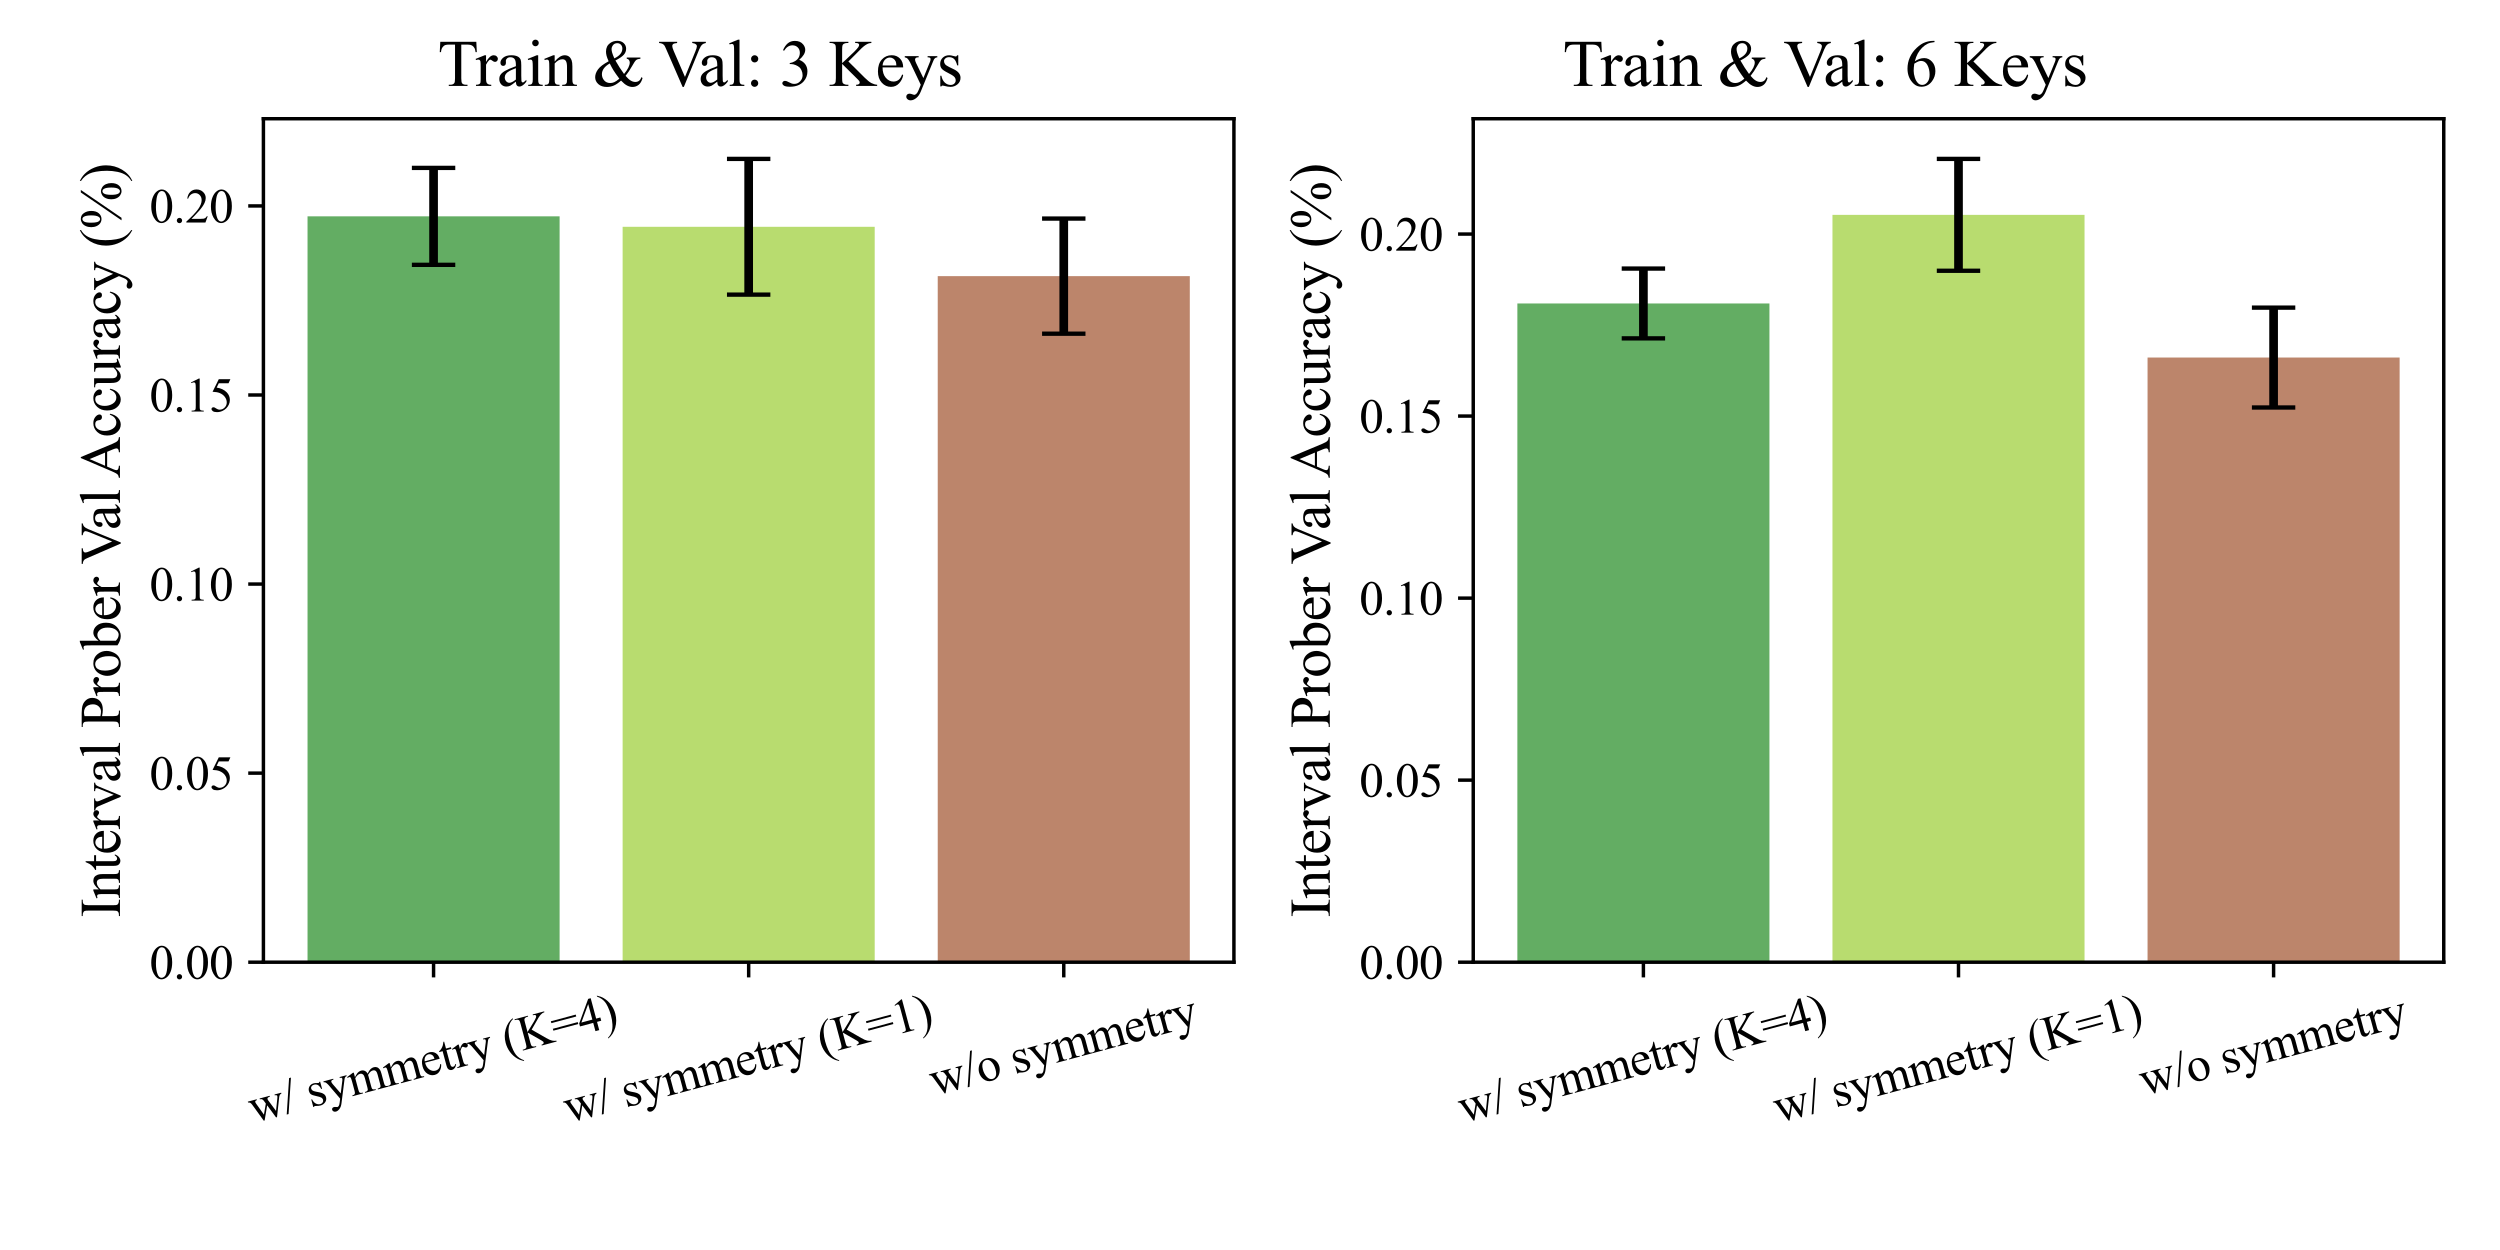 <?xml version="1.0" encoding="utf-8" standalone="no"?>
<!DOCTYPE svg PUBLIC "-//W3C//DTD SVG 1.1//EN"
  "http://www.w3.org/Graphics/SVG/1.1/DTD/svg11.dtd">
<svg xmlns:xlink="http://www.w3.org/1999/xlink" width="576pt" height="288pt" viewBox="0 0 576 288" xmlns="http://www.w3.org/2000/svg" version="1.1">
 <defs>
  <style type="text/css">*{stroke-linejoin: round; stroke-linecap: butt}</style>
 </defs>
 <g id="figure_1">
  <g id="patch_1">
   <path d="M 0 288 
L 576 288 
L 576 0 
L 0 0 
L 0 288 
z
" style="fill: none"/>
  </g>
  <g id="axes_1">
   <g id="patch_2">
    <path d="M 60.691 221.688 
L 284.295 221.688 
L 284.295 27.36 
L 60.691 27.36 
L 60.691 221.688 
z
" style="fill: none"/>
   </g>
   <g id="patch_3">
    <path d="M 70.855 221.688 
L 128.934 221.688 
L 128.934 49.849 
L 70.855 49.849 
z
" clip-path="url(#pd470c0f9a0)" style="fill: #228b22; opacity: 0.7"/>
   </g>
   <g id="patch_4">
    <path d="M 143.454 221.688 
L 201.533 221.688 
L 201.533 52.249 
L 143.454 52.249 
z
" clip-path="url(#pd470c0f9a0)" style="fill: #9acd32; opacity: 0.7"/>
   </g>
   <g id="patch_5">
    <path d="M 216.052 221.688 
L 274.131 221.688 
L 274.131 63.618 
L 216.052 63.618 
z
" clip-path="url(#pd470c0f9a0)" style="fill: #a0522d; opacity: 0.7"/>
   </g>
   <g id="matplotlib.axis_1">
    <g id="xtick_1">
     <g id="line2d_1">
      <defs>
       <path id="md876d4c7a8" d="M 0 0 
L 0 3.5 
" style="stroke: #000000; stroke-width: 0.8"/>
      </defs>
      <g>
       <use xlink:href="#md876d4c7a8" x="99.895" y="221.688" style="stroke: #000000; stroke-width: 0.8"/>
      </g>
     </g>
     <g id="text_1">
      <!-- w/ symmetry (K=4) -->
      <g transform="translate(58.332 258.704) rotate(-15) scale(0.11 -0.11)">
       <defs>
        <path id="TimesNewRomanPSMT-77" d="M 41 2863 
L 1241 2863 
L 1241 2747 
Q 1075 2734 1023 2687 
Q 972 2641 972 2553 
Q 972 2456 1025 2319 
L 1638 672 
L 2253 2013 
L 2091 2434 
Q 2016 2622 1894 2694 
Q 1825 2738 1638 2747 
L 1638 2863 
L 3000 2863 
L 3000 2747 
Q 2775 2738 2681 2666 
Q 2619 2616 2619 2506 
Q 2619 2444 2644 2378 
L 3294 734 
L 3897 2319 
Q 3959 2488 3959 2588 
Q 3959 2647 3898 2694 
Q 3838 2741 3659 2747 
L 3659 2863 
L 4563 2863 
L 4563 2747 
Q 4291 2706 4163 2378 
L 3206 -88 
L 3078 -88 
L 2363 1741 
L 1528 -88 
L 1413 -88 
L 494 2319 
Q 403 2547 315 2626 
Q 228 2706 41 2747 
L 41 2863 
z
" transform="scale(0.016)"/>
        <path id="TimesNewRomanPSMT-2f" d="M 1794 4444 
L 259 -88 
L 9 -88 
L 1544 4444 
L 1794 4444 
z
" transform="scale(0.016)"/>
        <path id="TimesNewRomanPSMT-20" transform="scale(0.016)"/>
        <path id="TimesNewRomanPSMT-73" d="M 2050 2947 
L 2050 1972 
L 1947 1972 
Q 1828 2431 1642 2597 
Q 1456 2763 1169 2763 
Q 950 2763 815 2647 
Q 681 2531 681 2391 
Q 681 2216 781 2091 
Q 878 1963 1175 1819 
L 1631 1597 
Q 2266 1288 2266 781 
Q 2266 391 1970 151 
Q 1675 -88 1309 -88 
Q 1047 -88 709 6 
Q 606 38 541 38 
Q 469 38 428 -44 
L 325 -44 
L 325 978 
L 428 978 
Q 516 541 762 319 
Q 1009 97 1316 97 
Q 1531 97 1667 223 
Q 1803 350 1803 528 
Q 1803 744 1651 891 
Q 1500 1038 1047 1263 
Q 594 1488 453 1669 
Q 313 1847 313 2119 
Q 313 2472 555 2709 
Q 797 2947 1181 2947 
Q 1350 2947 1591 2875 
Q 1750 2828 1803 2828 
Q 1853 2828 1881 2850 
Q 1909 2872 1947 2947 
L 2050 2947 
z
" transform="scale(0.016)"/>
        <path id="TimesNewRomanPSMT-79" d="M 38 2863 
L 1372 2863 
L 1372 2747 
L 1306 2747 
Q 1166 2747 1095 2686 
Q 1025 2625 1025 2534 
Q 1025 2413 1128 2197 
L 1825 753 
L 2466 2334 
Q 2519 2463 2519 2588 
Q 2519 2644 2497 2672 
Q 2472 2706 2419 2726 
Q 2366 2747 2231 2747 
L 2231 2863 
L 3163 2863 
L 3163 2747 
Q 3047 2734 2984 2696 
Q 2922 2659 2847 2556 
Q 2819 2513 2741 2316 
L 1575 -541 
Q 1406 -956 1132 -1168 
Q 859 -1381 606 -1381 
Q 422 -1381 303 -1275 
Q 184 -1169 184 -1031 
Q 184 -900 270 -820 
Q 356 -741 506 -741 
Q 609 -741 788 -809 
Q 913 -856 944 -856 
Q 1038 -856 1148 -759 
Q 1259 -663 1372 -384 
L 1575 113 
L 547 2272 
Q 500 2369 397 2513 
Q 319 2622 269 2659 
Q 197 2709 38 2747 
L 38 2863 
z
" transform="scale(0.016)"/>
        <path id="TimesNewRomanPSMT-6d" d="M 1050 2338 
Q 1363 2650 1419 2697 
Q 1559 2816 1721 2881 
Q 1884 2947 2044 2947 
Q 2313 2947 2506 2790 
Q 2700 2634 2766 2338 
Q 3088 2713 3309 2830 
Q 3531 2947 3766 2947 
Q 3994 2947 4170 2830 
Q 4347 2713 4450 2447 
Q 4519 2266 4519 1878 
L 4519 647 
Q 4519 378 4559 278 
Q 4591 209 4675 161 
Q 4759 113 4950 113 
L 4950 0 
L 3538 0 
L 3538 113 
L 3597 113 
Q 3781 113 3884 184 
Q 3956 234 3988 344 
Q 4000 397 4000 647 
L 4000 1878 
Q 4000 2228 3916 2372 
Q 3794 2572 3525 2572 
Q 3359 2572 3192 2489 
Q 3025 2406 2788 2181 
L 2781 2147 
L 2788 2013 
L 2788 647 
Q 2788 353 2820 281 
Q 2853 209 2943 161 
Q 3034 113 3253 113 
L 3253 0 
L 1806 0 
L 1806 113 
Q 2044 113 2133 169 
Q 2222 225 2256 338 
Q 2272 391 2272 647 
L 2272 1878 
Q 2272 2228 2169 2381 
Q 2031 2581 1784 2581 
Q 1616 2581 1450 2491 
Q 1191 2353 1050 2181 
L 1050 647 
Q 1050 366 1089 281 
Q 1128 197 1204 155 
Q 1281 113 1516 113 
L 1516 0 
L 100 0 
L 100 113 
Q 297 113 375 155 
Q 453 197 493 289 
Q 534 381 534 647 
L 534 1741 
Q 534 2213 506 2350 
Q 484 2453 437 2492 
Q 391 2531 309 2531 
Q 222 2531 100 2484 
L 53 2597 
L 916 2947 
L 1050 2947 
L 1050 2338 
z
" transform="scale(0.016)"/>
        <path id="TimesNewRomanPSMT-65" d="M 681 1784 
Q 678 1147 991 784 
Q 1303 422 1725 422 
Q 2006 422 2214 576 
Q 2422 731 2563 1106 
L 2659 1044 
Q 2594 616 2278 264 
Q 1963 -88 1488 -88 
Q 972 -88 605 314 
Q 238 716 238 1394 
Q 238 2128 614 2539 
Q 991 2950 1559 2950 
Q 2041 2950 2350 2633 
Q 2659 2316 2659 1784 
L 681 1784 
z
M 681 1966 
L 2006 1966 
Q 1991 2241 1941 2353 
Q 1863 2528 1708 2628 
Q 1553 2728 1384 2728 
Q 1125 2728 920 2526 
Q 716 2325 681 1966 
z
" transform="scale(0.016)"/>
        <path id="TimesNewRomanPSMT-74" d="M 1031 3803 
L 1031 2863 
L 1700 2863 
L 1700 2644 
L 1031 2644 
L 1031 788 
Q 1031 509 1111 412 
Q 1191 316 1316 316 
Q 1419 316 1516 380 
Q 1613 444 1666 569 
L 1788 569 
Q 1678 263 1478 108 
Q 1278 -47 1066 -47 
Q 922 -47 784 33 
Q 647 113 581 261 
Q 516 409 516 719 
L 516 2644 
L 63 2644 
L 63 2747 
Q 234 2816 414 2980 
Q 594 3144 734 3369 
Q 806 3488 934 3803 
L 1031 3803 
z
" transform="scale(0.016)"/>
        <path id="TimesNewRomanPSMT-72" d="M 1038 2947 
L 1038 2303 
Q 1397 2947 1775 2947 
Q 1947 2947 2059 2842 
Q 2172 2738 2172 2600 
Q 2172 2478 2090 2393 
Q 2009 2309 1897 2309 
Q 1788 2309 1652 2417 
Q 1516 2525 1450 2525 
Q 1394 2525 1328 2463 
Q 1188 2334 1038 2041 
L 1038 669 
Q 1038 431 1097 309 
Q 1138 225 1241 169 
Q 1344 113 1538 113 
L 1538 0 
L 72 0 
L 72 113 
Q 291 113 397 181 
Q 475 231 506 341 
Q 522 394 522 644 
L 522 1753 
Q 522 2253 501 2348 
Q 481 2444 426 2487 
Q 372 2531 291 2531 
Q 194 2531 72 2484 
L 41 2597 
L 906 2947 
L 1038 2947 
z
" transform="scale(0.016)"/>
        <path id="TimesNewRomanPSMT-28" d="M 1988 -1253 
L 1988 -1369 
Q 1516 -1131 1200 -813 
Q 750 -359 506 256 
Q 263 872 263 1534 
Q 263 2503 741 3301 
Q 1219 4100 1988 4444 
L 1988 4313 
Q 1603 4100 1356 3731 
Q 1109 3363 987 2797 
Q 866 2231 866 1616 
Q 866 947 969 400 
Q 1050 -31 1165 -292 
Q 1281 -553 1476 -793 
Q 1672 -1034 1988 -1253 
z
" transform="scale(0.016)"/>
        <path id="TimesNewRomanPSMT-4b" d="M 1913 2350 
L 3475 797 
Q 3859 413 4131 273 
Q 4403 134 4675 116 
L 4675 0 
L 2659 0 
L 2659 116 
Q 2841 116 2920 177 
Q 3000 238 3000 313 
Q 3000 388 2970 447 
Q 2941 506 2775 669 
L 1313 2116 
L 1313 750 
Q 1313 428 1353 325 
Q 1384 247 1484 191 
Q 1619 116 1769 116 
L 1913 116 
L 1913 0 
L 106 0 
L 106 116 
L 256 116 
Q 519 116 638 269 
Q 713 369 713 750 
L 713 3488 
Q 713 3809 672 3916 
Q 641 3991 544 4047 
Q 406 4122 256 4122 
L 106 4122 
L 106 4238 
L 1913 4238 
L 1913 4122 
L 1769 4122 
Q 1622 4122 1484 4050 
Q 1388 4000 1350 3900 
Q 1313 3800 1313 3488 
L 1313 2191 
Q 1375 2250 1741 2588 
Q 2669 3438 2863 3722 
Q 2947 3847 2947 3941 
Q 2947 4013 2881 4067 
Q 2816 4122 2659 4122 
L 2563 4122 
L 2563 4238 
L 4119 4238 
L 4119 4122 
Q 3981 4119 3868 4084 
Q 3756 4050 3593 3951 
Q 3431 3853 3194 3634 
Q 3125 3572 2559 2994 
L 1913 2350 
z
" transform="scale(0.016)"/>
        <path id="TimesNewRomanPSMT-3d" d="M 116 2759 
L 3488 2759 
L 3488 2503 
L 116 2503 
L 116 2759 
z
M 116 1741 
L 3488 1741 
L 3488 1484 
L 116 1484 
L 116 1741 
z
" transform="scale(0.016)"/>
        <path id="TimesNewRomanPSMT-34" d="M 2978 1563 
L 2978 1119 
L 2409 1119 
L 2409 0 
L 1894 0 
L 1894 1119 
L 100 1119 
L 100 1519 
L 2066 4325 
L 2409 4325 
L 2409 1563 
L 2978 1563 
z
M 1894 1563 
L 1894 3666 
L 406 1563 
L 1894 1563 
z
" transform="scale(0.016)"/>
        <path id="TimesNewRomanPSMT-29" d="M 144 4313 
L 144 4444 
Q 619 4209 934 3891 
Q 1381 3434 1625 2820 
Q 1869 2206 1869 1541 
Q 1869 572 1392 -226 
Q 916 -1025 144 -1369 
L 144 -1253 
Q 528 -1038 776 -670 
Q 1025 -303 1145 264 
Q 1266 831 1266 1447 
Q 1266 2113 1163 2663 
Q 1084 3094 967 3353 
Q 850 3613 656 3853 
Q 463 4094 144 4313 
z
" transform="scale(0.016)"/>
       </defs>
       <use xlink:href="#TimesNewRomanPSMT-77"/>
       <use xlink:href="#TimesNewRomanPSMT-2f" x="72.217"/>
       <use xlink:href="#TimesNewRomanPSMT-20" x="100"/>
       <use xlink:href="#TimesNewRomanPSMT-73" x="125"/>
       <use xlink:href="#TimesNewRomanPSMT-79" x="163.916"/>
       <use xlink:href="#TimesNewRomanPSMT-6d" x="213.916"/>
       <use xlink:href="#TimesNewRomanPSMT-6d" x="291.699"/>
       <use xlink:href="#TimesNewRomanPSMT-65" x="369.482"/>
       <use xlink:href="#TimesNewRomanPSMT-74" x="413.867"/>
       <use xlink:href="#TimesNewRomanPSMT-72" x="441.65"/>
       <use xlink:href="#TimesNewRomanPSMT-79" x="474.951"/>
       <use xlink:href="#TimesNewRomanPSMT-20" x="524.951"/>
       <use xlink:href="#TimesNewRomanPSMT-28" x="549.951"/>
       <use xlink:href="#TimesNewRomanPSMT-4b" x="583.252"/>
       <use xlink:href="#TimesNewRomanPSMT-3d" x="655.469"/>
       <use xlink:href="#TimesNewRomanPSMT-34" x="711.865"/>
       <use xlink:href="#TimesNewRomanPSMT-29" x="761.865"/>
      </g>
     </g>
    </g>
    <g id="xtick_2">
     <g id="line2d_2">
      <g>
       <use xlink:href="#md876d4c7a8" x="172.493" y="221.688" style="stroke: #000000; stroke-width: 0.8"/>
      </g>
     </g>
     <g id="text_2">
      <!-- w/ symmetry (K=1) -->
      <g transform="translate(130.931 258.704) rotate(-15) scale(0.11 -0.11)">
       <defs>
        <path id="TimesNewRomanPSMT-31" d="M 750 3822 
L 1781 4325 
L 1884 4325 
L 1884 747 
Q 1884 391 1914 303 
Q 1944 216 2037 169 
Q 2131 122 2419 116 
L 2419 0 
L 825 0 
L 825 116 
Q 1125 122 1212 167 
Q 1300 213 1334 289 
Q 1369 366 1369 747 
L 1369 3034 
Q 1369 3497 1338 3628 
Q 1316 3728 1258 3775 
Q 1200 3822 1119 3822 
Q 1003 3822 797 3725 
L 750 3822 
z
" transform="scale(0.016)"/>
       </defs>
       <use xlink:href="#TimesNewRomanPSMT-77"/>
       <use xlink:href="#TimesNewRomanPSMT-2f" x="72.217"/>
       <use xlink:href="#TimesNewRomanPSMT-20" x="100"/>
       <use xlink:href="#TimesNewRomanPSMT-73" x="125"/>
       <use xlink:href="#TimesNewRomanPSMT-79" x="163.916"/>
       <use xlink:href="#TimesNewRomanPSMT-6d" x="213.916"/>
       <use xlink:href="#TimesNewRomanPSMT-6d" x="291.699"/>
       <use xlink:href="#TimesNewRomanPSMT-65" x="369.482"/>
       <use xlink:href="#TimesNewRomanPSMT-74" x="413.867"/>
       <use xlink:href="#TimesNewRomanPSMT-72" x="441.65"/>
       <use xlink:href="#TimesNewRomanPSMT-79" x="474.951"/>
       <use xlink:href="#TimesNewRomanPSMT-20" x="524.951"/>
       <use xlink:href="#TimesNewRomanPSMT-28" x="549.951"/>
       <use xlink:href="#TimesNewRomanPSMT-4b" x="583.252"/>
       <use xlink:href="#TimesNewRomanPSMT-3d" x="655.469"/>
       <use xlink:href="#TimesNewRomanPSMT-31" x="711.865"/>
       <use xlink:href="#TimesNewRomanPSMT-29" x="761.865"/>
      </g>
     </g>
    </g>
    <g id="xtick_3">
     <g id="line2d_3">
      <g>
       <use xlink:href="#md876d4c7a8" x="245.092" y="221.688" style="stroke: #000000; stroke-width: 0.8"/>
      </g>
     </g>
     <g id="text_3">
      <!-- w/o symmetry -->
      <g transform="translate(215.228 252.435) rotate(-15) scale(0.11 -0.11)">
       <defs>
        <path id="TimesNewRomanPSMT-6f" d="M 1600 2947 
Q 2250 2947 2644 2453 
Q 2978 2031 2978 1484 
Q 2978 1100 2793 706 
Q 2609 313 2286 112 
Q 1963 -88 1566 -88 
Q 919 -88 538 428 
Q 216 863 216 1403 
Q 216 1797 411 2186 
Q 606 2575 925 2761 
Q 1244 2947 1600 2947 
z
M 1503 2744 
Q 1338 2744 1170 2645 
Q 1003 2547 900 2300 
Q 797 2053 797 1666 
Q 797 1041 1045 587 
Q 1294 134 1700 134 
Q 2003 134 2200 384 
Q 2397 634 2397 1244 
Q 2397 2006 2069 2444 
Q 1847 2744 1503 2744 
z
" transform="scale(0.016)"/>
       </defs>
       <use xlink:href="#TimesNewRomanPSMT-77"/>
       <use xlink:href="#TimesNewRomanPSMT-2f" x="72.217"/>
       <use xlink:href="#TimesNewRomanPSMT-6f" x="100"/>
       <use xlink:href="#TimesNewRomanPSMT-20" x="150"/>
       <use xlink:href="#TimesNewRomanPSMT-73" x="175"/>
       <use xlink:href="#TimesNewRomanPSMT-79" x="213.916"/>
       <use xlink:href="#TimesNewRomanPSMT-6d" x="263.916"/>
       <use xlink:href="#TimesNewRomanPSMT-6d" x="341.699"/>
       <use xlink:href="#TimesNewRomanPSMT-65" x="419.482"/>
       <use xlink:href="#TimesNewRomanPSMT-74" x="463.867"/>
       <use xlink:href="#TimesNewRomanPSMT-72" x="491.65"/>
       <use xlink:href="#TimesNewRomanPSMT-79" x="524.951"/>
      </g>
     </g>
    </g>
   </g>
   <g id="matplotlib.axis_2">
    <g id="ytick_1">
     <g id="line2d_4">
      <defs>
       <path id="mb5331f9bd9" d="M 0 0 
L -3.5 0 
" style="stroke: #000000; stroke-width: 0.8"/>
      </defs>
      <g>
       <use xlink:href="#mb5331f9bd9" x="60.691" y="221.688" style="stroke: #000000; stroke-width: 0.8"/>
      </g>
     </g>
     <g id="text_4">
      <!-- 0.00 -->
      <g transform="translate(34.441 225.507) scale(0.11 -0.11)">
       <defs>
        <path id="TimesNewRomanPSMT-30" d="M 231 2094 
Q 231 2819 450 3342 
Q 669 3866 1031 4122 
Q 1313 4325 1613 4325 
Q 2100 4325 2488 3828 
Q 2972 3213 2972 2159 
Q 2972 1422 2759 906 
Q 2547 391 2217 158 
Q 1888 -75 1581 -75 
Q 975 -75 572 641 
Q 231 1244 231 2094 
z
M 844 2016 
Q 844 1141 1059 588 
Q 1238 122 1591 122 
Q 1759 122 1940 273 
Q 2122 425 2216 781 
Q 2359 1319 2359 2297 
Q 2359 3022 2209 3506 
Q 2097 3866 1919 4016 
Q 1791 4119 1609 4119 
Q 1397 4119 1231 3928 
Q 1006 3669 925 3112 
Q 844 2556 844 2016 
z
" transform="scale(0.016)"/>
        <path id="TimesNewRomanPSMT-2e" d="M 800 606 
Q 947 606 1047 504 
Q 1147 403 1147 259 
Q 1147 116 1045 14 
Q 944 -88 800 -88 
Q 656 -88 554 14 
Q 453 116 453 259 
Q 453 406 554 506 
Q 656 606 800 606 
z
" transform="scale(0.016)"/>
       </defs>
       <use xlink:href="#TimesNewRomanPSMT-30"/>
       <use xlink:href="#TimesNewRomanPSMT-2e" x="50"/>
       <use xlink:href="#TimesNewRomanPSMT-30" x="75"/>
       <use xlink:href="#TimesNewRomanPSMT-30" x="125"/>
      </g>
     </g>
    </g>
    <g id="ytick_2">
     <g id="line2d_5">
      <g>
       <use xlink:href="#mb5331f9bd9" x="60.691" y="178.127" style="stroke: #000000; stroke-width: 0.8"/>
      </g>
     </g>
     <g id="text_5">
      <!-- 0.05 -->
      <g transform="translate(34.441 181.946) scale(0.11 -0.11)">
       <defs>
        <path id="TimesNewRomanPSMT-35" d="M 2778 4238 
L 2534 3706 
L 1259 3706 
L 981 3138 
Q 1809 3016 2294 2522 
Q 2709 2097 2709 1522 
Q 2709 1188 2573 903 
Q 2438 619 2231 419 
Q 2025 219 1772 97 
Q 1413 -75 1034 -75 
Q 653 -75 479 54 
Q 306 184 306 341 
Q 306 428 378 495 
Q 450 563 559 563 
Q 641 563 702 538 
Q 763 513 909 409 
Q 1144 247 1384 247 
Q 1750 247 2026 523 
Q 2303 800 2303 1197 
Q 2303 1581 2056 1914 
Q 1809 2247 1375 2428 
Q 1034 2569 447 2591 
L 1259 4238 
L 2778 4238 
z
" transform="scale(0.016)"/>
       </defs>
       <use xlink:href="#TimesNewRomanPSMT-30"/>
       <use xlink:href="#TimesNewRomanPSMT-2e" x="50"/>
       <use xlink:href="#TimesNewRomanPSMT-30" x="75"/>
       <use xlink:href="#TimesNewRomanPSMT-35" x="125"/>
      </g>
     </g>
    </g>
    <g id="ytick_3">
     <g id="line2d_6">
      <g>
       <use xlink:href="#mb5331f9bd9" x="60.691" y="134.566" style="stroke: #000000; stroke-width: 0.8"/>
      </g>
     </g>
     <g id="text_6">
      <!-- 0.10 -->
      <g transform="translate(34.441 138.385) scale(0.11 -0.11)">
       <use xlink:href="#TimesNewRomanPSMT-30"/>
       <use xlink:href="#TimesNewRomanPSMT-2e" x="50"/>
       <use xlink:href="#TimesNewRomanPSMT-31" x="75"/>
       <use xlink:href="#TimesNewRomanPSMT-30" x="125"/>
      </g>
     </g>
    </g>
    <g id="ytick_4">
     <g id="line2d_7">
      <g>
       <use xlink:href="#mb5331f9bd9" x="60.691" y="91.005" style="stroke: #000000; stroke-width: 0.8"/>
      </g>
     </g>
     <g id="text_7">
      <!-- 0.15 -->
      <g transform="translate(34.441 94.824) scale(0.11 -0.11)">
       <use xlink:href="#TimesNewRomanPSMT-30"/>
       <use xlink:href="#TimesNewRomanPSMT-2e" x="50"/>
       <use xlink:href="#TimesNewRomanPSMT-31" x="75"/>
       <use xlink:href="#TimesNewRomanPSMT-35" x="125"/>
      </g>
     </g>
    </g>
    <g id="ytick_5">
     <g id="line2d_8">
      <g>
       <use xlink:href="#mb5331f9bd9" x="60.691" y="47.444" style="stroke: #000000; stroke-width: 0.8"/>
      </g>
     </g>
     <g id="text_8">
      <!-- 0.20 -->
      <g transform="translate(34.441 51.264) scale(0.11 -0.11)">
       <defs>
        <path id="TimesNewRomanPSMT-32" d="M 2934 816 
L 2638 0 
L 138 0 
L 138 116 
Q 1241 1122 1691 1759 
Q 2141 2397 2141 2925 
Q 2141 3328 1894 3587 
Q 1647 3847 1303 3847 
Q 991 3847 742 3664 
Q 494 3481 375 3128 
L 259 3128 
Q 338 3706 661 4015 
Q 984 4325 1469 4325 
Q 1984 4325 2329 3994 
Q 2675 3663 2675 3213 
Q 2675 2891 2525 2569 
Q 2294 2063 1775 1497 
Q 997 647 803 472 
L 1909 472 
Q 2247 472 2383 497 
Q 2519 522 2628 598 
Q 2738 675 2819 816 
L 2934 816 
z
" transform="scale(0.016)"/>
       </defs>
       <use xlink:href="#TimesNewRomanPSMT-30"/>
       <use xlink:href="#TimesNewRomanPSMT-2e" x="50"/>
       <use xlink:href="#TimesNewRomanPSMT-32" x="75"/>
       <use xlink:href="#TimesNewRomanPSMT-30" x="125"/>
      </g>
     </g>
    </g>
    <g id="text_9">
     <!-- Interval Prober Val Accuracy (%) -->
     <g transform="translate(27.636 211.398) rotate(-90) scale(0.13 -0.13)">
      <defs>
       <path id="TimesNewRomanPSMT-49" d="M 1975 116 
L 1975 0 
L 159 0 
L 159 116 
L 309 116 
Q 572 116 691 269 
Q 766 369 766 750 
L 766 3488 
Q 766 3809 725 3913 
Q 694 3991 597 4047 
Q 459 4122 309 4122 
L 159 4122 
L 159 4238 
L 1975 4238 
L 1975 4122 
L 1822 4122 
Q 1563 4122 1444 3969 
Q 1366 3869 1366 3488 
L 1366 750 
Q 1366 428 1406 325 
Q 1438 247 1538 191 
Q 1672 116 1822 116 
L 1975 116 
z
" transform="scale(0.016)"/>
       <path id="TimesNewRomanPSMT-6e" d="M 1034 2341 
Q 1538 2947 1994 2947 
Q 2228 2947 2397 2830 
Q 2566 2713 2666 2444 
Q 2734 2256 2734 1869 
L 2734 647 
Q 2734 375 2778 278 
Q 2813 200 2889 156 
Q 2966 113 3172 113 
L 3172 0 
L 1756 0 
L 1756 113 
L 1816 113 
Q 2016 113 2095 173 
Q 2175 234 2206 353 
Q 2219 400 2219 647 
L 2219 1819 
Q 2219 2209 2117 2386 
Q 2016 2563 1775 2563 
Q 1403 2563 1034 2156 
L 1034 647 
Q 1034 356 1069 288 
Q 1113 197 1189 155 
Q 1266 113 1500 113 
L 1500 0 
L 84 0 
L 84 113 
L 147 113 
Q 366 113 442 223 
Q 519 334 519 647 
L 519 1709 
Q 519 2225 495 2337 
Q 472 2450 423 2490 
Q 375 2531 294 2531 
Q 206 2531 84 2484 
L 38 2597 
L 900 2947 
L 1034 2947 
L 1034 2341 
z
" transform="scale(0.016)"/>
       <path id="TimesNewRomanPSMT-76" d="M 53 2863 
L 1400 2863 
L 1400 2747 
L 1313 2747 
Q 1191 2747 1127 2687 
Q 1063 2628 1063 2528 
Q 1063 2419 1128 2269 
L 1794 688 
L 2463 2328 
Q 2534 2503 2534 2594 
Q 2534 2638 2509 2666 
Q 2475 2713 2422 2730 
Q 2369 2747 2206 2747 
L 2206 2863 
L 3141 2863 
L 3141 2747 
Q 2978 2734 2916 2681 
Q 2806 2588 2719 2369 
L 1703 -88 
L 1575 -88 
L 553 2328 
Q 484 2497 421 2570 
Q 359 2644 263 2694 
Q 209 2722 53 2747 
L 53 2863 
z
" transform="scale(0.016)"/>
       <path id="TimesNewRomanPSMT-61" d="M 1822 413 
Q 1381 72 1269 19 
Q 1100 -59 909 -59 
Q 613 -59 420 144 
Q 228 347 228 678 
Q 228 888 322 1041 
Q 450 1253 767 1440 
Q 1084 1628 1822 1897 
L 1822 2009 
Q 1822 2438 1686 2597 
Q 1550 2756 1291 2756 
Q 1094 2756 978 2650 
Q 859 2544 859 2406 
L 866 2225 
Q 866 2081 792 2003 
Q 719 1925 600 1925 
Q 484 1925 411 2006 
Q 338 2088 338 2228 
Q 338 2497 613 2722 
Q 888 2947 1384 2947 
Q 1766 2947 2009 2819 
Q 2194 2722 2281 2516 
Q 2338 2381 2338 1966 
L 2338 994 
Q 2338 584 2353 492 
Q 2369 400 2405 369 
Q 2441 338 2488 338 
Q 2538 338 2575 359 
Q 2641 400 2828 588 
L 2828 413 
Q 2478 -56 2159 -56 
Q 2006 -56 1915 50 
Q 1825 156 1822 413 
z
M 1822 616 
L 1822 1706 
Q 1350 1519 1213 1441 
Q 966 1303 859 1153 
Q 753 1003 753 825 
Q 753 600 887 451 
Q 1022 303 1197 303 
Q 1434 303 1822 616 
z
" transform="scale(0.016)"/>
       <path id="TimesNewRomanPSMT-6c" d="M 1184 4444 
L 1184 647 
Q 1184 378 1223 290 
Q 1263 203 1344 158 
Q 1425 113 1647 113 
L 1647 0 
L 244 0 
L 244 113 
Q 441 113 512 153 
Q 584 194 625 287 
Q 666 381 666 647 
L 666 3247 
Q 666 3731 644 3842 
Q 622 3953 573 3993 
Q 525 4034 450 4034 
Q 369 4034 244 3984 
L 191 4094 
L 1044 4444 
L 1184 4444 
z
" transform="scale(0.016)"/>
       <path id="TimesNewRomanPSMT-50" d="M 1313 1984 
L 1313 750 
Q 1313 350 1400 253 
Q 1519 116 1759 116 
L 1922 116 
L 1922 0 
L 106 0 
L 106 116 
L 266 116 
Q 534 116 650 291 
Q 713 388 713 750 
L 713 3488 
Q 713 3888 628 3984 
Q 506 4122 266 4122 
L 106 4122 
L 106 4238 
L 1659 4238 
Q 2228 4238 2556 4120 
Q 2884 4003 3109 3725 
Q 3334 3447 3334 3066 
Q 3334 2547 2992 2222 
Q 2650 1897 2025 1897 
Q 1872 1897 1694 1919 
Q 1516 1941 1313 1984 
z
M 1313 2163 
Q 1478 2131 1606 2115 
Q 1734 2100 1825 2100 
Q 2150 2100 2386 2351 
Q 2622 2603 2622 3003 
Q 2622 3278 2509 3514 
Q 2397 3750 2190 3867 
Q 1984 3984 1722 3984 
Q 1563 3984 1313 3925 
L 1313 2163 
z
" transform="scale(0.016)"/>
       <path id="TimesNewRomanPSMT-62" d="M 984 2369 
Q 1400 2947 1881 2947 
Q 2322 2947 2650 2570 
Q 2978 2194 2978 1541 
Q 2978 778 2472 313 
Q 2038 -88 1503 -88 
Q 1253 -88 995 3 
Q 738 94 469 275 
L 469 3241 
Q 469 3728 445 3840 
Q 422 3953 372 3993 
Q 322 4034 247 4034 
Q 159 4034 28 3984 
L -16 4094 
L 844 4444 
L 984 4444 
L 984 2369 
z
M 984 2169 
L 984 456 
Q 1144 300 1314 220 
Q 1484 141 1663 141 
Q 1947 141 2192 453 
Q 2438 766 2438 1363 
Q 2438 1913 2192 2208 
Q 1947 2503 1634 2503 
Q 1469 2503 1303 2419 
Q 1178 2356 984 2169 
z
" transform="scale(0.016)"/>
       <path id="TimesNewRomanPSMT-56" d="M 4544 4238 
L 4544 4122 
Q 4319 4081 4203 3978 
Q 4038 3825 3909 3509 
L 2431 -97 
L 2316 -97 
L 728 3556 
Q 606 3838 556 3900 
Q 478 3997 364 4051 
Q 250 4106 56 4122 
L 56 4238 
L 1788 4238 
L 1788 4122 
Q 1494 4094 1406 4022 
Q 1319 3950 1319 3838 
Q 1319 3681 1463 3350 
L 2541 866 
L 3541 3319 
Q 3688 3681 3688 3822 
Q 3688 3913 3597 3995 
Q 3506 4078 3291 4113 
Q 3275 4116 3238 4122 
L 3238 4238 
L 4544 4238 
z
" transform="scale(0.016)"/>
       <path id="TimesNewRomanPSMT-41" d="M 2928 1419 
L 1288 1419 
L 1000 750 
Q 894 503 894 381 
Q 894 284 986 211 
Q 1078 138 1384 116 
L 1384 0 
L 50 0 
L 50 116 
Q 316 163 394 238 
Q 553 388 747 847 
L 2238 4334 
L 2347 4334 
L 3822 809 
Q 4000 384 4145 257 
Q 4291 131 4550 116 
L 4550 0 
L 2878 0 
L 2878 116 
Q 3131 128 3220 200 
Q 3309 272 3309 375 
Q 3309 513 3184 809 
L 2928 1419 
z
M 2841 1650 
L 2122 3363 
L 1384 1650 
L 2841 1650 
z
" transform="scale(0.016)"/>
       <path id="TimesNewRomanPSMT-63" d="M 2631 1088 
Q 2516 522 2178 217 
Q 1841 -88 1431 -88 
Q 944 -88 581 321 
Q 219 731 219 1428 
Q 219 2103 620 2525 
Q 1022 2947 1584 2947 
Q 2006 2947 2278 2723 
Q 2550 2500 2550 2259 
Q 2550 2141 2473 2067 
Q 2397 1994 2259 1994 
Q 2075 1994 1981 2113 
Q 1928 2178 1911 2362 
Q 1894 2547 1784 2644 
Q 1675 2738 1481 2738 
Q 1169 2738 978 2506 
Q 725 2200 725 1697 
Q 725 1184 976 792 
Q 1228 400 1656 400 
Q 1963 400 2206 609 
Q 2378 753 2541 1131 
L 2631 1088 
z
" transform="scale(0.016)"/>
       <path id="TimesNewRomanPSMT-75" d="M 2709 2863 
L 2709 1128 
Q 2709 631 2732 520 
Q 2756 409 2807 365 
Q 2859 322 2928 322 
Q 3025 322 3147 375 
L 3191 266 
L 2334 -88 
L 2194 -88 
L 2194 519 
Q 1825 119 1631 15 
Q 1438 -88 1222 -88 
Q 981 -88 804 51 
Q 628 191 559 409 
Q 491 628 491 1028 
L 491 2306 
Q 491 2509 447 2587 
Q 403 2666 317 2708 
Q 231 2750 6 2747 
L 6 2863 
L 1009 2863 
L 1009 947 
Q 1009 547 1148 422 
Q 1288 297 1484 297 
Q 1619 297 1789 381 
Q 1959 466 2194 703 
L 2194 2325 
Q 2194 2569 2105 2655 
Q 2016 2741 1734 2747 
L 1734 2863 
L 2709 2863 
z
" transform="scale(0.016)"/>
       <path id="TimesNewRomanPSMT-25" d="M 4350 4334 
L 1263 -175 
L 984 -175 
L 4072 4334 
L 4350 4334 
z
M 1138 4334 
Q 1559 4334 1792 3984 
Q 2025 3634 2025 3181 
Q 2025 2638 1762 2341 
Q 1500 2044 1131 2044 
Q 884 2044 678 2180 
Q 472 2316 348 2584 
Q 225 2853 225 3181 
Q 225 3509 350 3786 
Q 475 4063 692 4198 
Q 909 4334 1138 4334 
z
M 1128 4159 
Q 969 4159 845 3971 
Q 722 3784 722 3184 
Q 722 2750 791 2522 
Q 844 2350 956 2256 
Q 1022 2200 1119 2200 
Q 1269 2200 1375 2363 
Q 1531 2603 1531 3166 
Q 1531 3759 1378 4000 
Q 1278 4159 1128 4159 
z
M 4206 2103 
Q 4428 2103 4648 1962 
Q 4869 1822 4989 1553 
Q 5109 1284 5109 963 
Q 5109 409 4843 117 
Q 4578 -175 4216 -175 
Q 3988 -175 3773 -34 
Q 3559 106 3436 367 
Q 3313 628 3313 963 
Q 3313 1291 3436 1562 
Q 3559 1834 3773 1968 
Q 3988 2103 4206 2103 
z
M 4209 1938 
Q 4059 1938 3950 1769 
Q 3809 1550 3809 941 
Q 3809 381 3953 159 
Q 4059 0 4209 0 
Q 4353 0 4466 172 
Q 4616 400 4616 956 
Q 4616 1544 4466 1778 
Q 4363 1938 4209 1938 
z
" transform="scale(0.016)"/>
      </defs>
      <use xlink:href="#TimesNewRomanPSMT-49"/>
      <use xlink:href="#TimesNewRomanPSMT-6e" x="33.301"/>
      <use xlink:href="#TimesNewRomanPSMT-74" x="83.301"/>
      <use xlink:href="#TimesNewRomanPSMT-65" x="111.084"/>
      <use xlink:href="#TimesNewRomanPSMT-72" x="155.469"/>
      <use xlink:href="#TimesNewRomanPSMT-76" x="188.77"/>
      <use xlink:href="#TimesNewRomanPSMT-61" x="238.77"/>
      <use xlink:href="#TimesNewRomanPSMT-6c" x="283.154"/>
      <use xlink:href="#TimesNewRomanPSMT-20" x="310.938"/>
      <use xlink:href="#TimesNewRomanPSMT-50" x="335.938"/>
      <use xlink:href="#TimesNewRomanPSMT-72" x="391.553"/>
      <use xlink:href="#TimesNewRomanPSMT-6f" x="424.854"/>
      <use xlink:href="#TimesNewRomanPSMT-62" x="474.854"/>
      <use xlink:href="#TimesNewRomanPSMT-65" x="524.854"/>
      <use xlink:href="#TimesNewRomanPSMT-72" x="569.238"/>
      <use xlink:href="#TimesNewRomanPSMT-20" x="602.539"/>
      <use xlink:href="#TimesNewRomanPSMT-56" x="625.789"/>
      <use xlink:href="#TimesNewRomanPSMT-61" x="686.881"/>
      <use xlink:href="#TimesNewRomanPSMT-6c" x="731.266"/>
      <use xlink:href="#TimesNewRomanPSMT-20" x="759.049"/>
      <use xlink:href="#TimesNewRomanPSMT-41" x="778.549"/>
      <use xlink:href="#TimesNewRomanPSMT-63" x="850.766"/>
      <use xlink:href="#TimesNewRomanPSMT-63" x="895.15"/>
      <use xlink:href="#TimesNewRomanPSMT-75" x="939.535"/>
      <use xlink:href="#TimesNewRomanPSMT-72" x="989.535"/>
      <use xlink:href="#TimesNewRomanPSMT-61" x="1022.836"/>
      <use xlink:href="#TimesNewRomanPSMT-63" x="1067.221"/>
      <use xlink:href="#TimesNewRomanPSMT-79" x="1111.605"/>
      <use xlink:href="#TimesNewRomanPSMT-20" x="1161.605"/>
      <use xlink:href="#TimesNewRomanPSMT-28" x="1186.605"/>
      <use xlink:href="#TimesNewRomanPSMT-25" x="1219.906"/>
      <use xlink:href="#TimesNewRomanPSMT-29" x="1303.207"/>
     </g>
    </g>
   </g>
   <g id="LineCollection_1">
    <path d="M 99.895 61.012 
L 99.895 38.687 
" clip-path="url(#pd470c0f9a0)" style="fill: none; stroke: #000000; stroke-width: 2"/>
    <path d="M 172.493 67.885 
L 172.493 36.614 
" clip-path="url(#pd470c0f9a0)" style="fill: none; stroke: #000000; stroke-width: 2"/>
    <path d="M 245.092 76.878 
L 245.092 50.359 
" clip-path="url(#pd470c0f9a0)" style="fill: none; stroke: #000000; stroke-width: 2"/>
   </g>
   <g id="line2d_9">
    <defs>
     <path id="mc4bfde32bb" d="M 5 0 
L -5 -0 
" style="stroke: #000000"/>
    </defs>
    <g clip-path="url(#pd470c0f9a0)">
     <use xlink:href="#mc4bfde32bb" x="99.895" y="61.012" style="stroke: #000000"/>
     <use xlink:href="#mc4bfde32bb" x="172.493" y="67.885" style="stroke: #000000"/>
     <use xlink:href="#mc4bfde32bb" x="245.092" y="76.878" style="stroke: #000000"/>
    </g>
   </g>
   <g id="line2d_10">
    <g clip-path="url(#pd470c0f9a0)">
     <use xlink:href="#mc4bfde32bb" x="99.895" y="38.687" style="stroke: #000000"/>
     <use xlink:href="#mc4bfde32bb" x="172.493" y="36.614" style="stroke: #000000"/>
     <use xlink:href="#mc4bfde32bb" x="245.092" y="50.359" style="stroke: #000000"/>
    </g>
   </g>
   <g id="patch_6">
    <path d="M 60.691 221.688 
L 60.691 27.36 
" style="fill: none; stroke: #000000; stroke-width: 0.8; stroke-linejoin: miter; stroke-linecap: square"/>
   </g>
   <g id="patch_7">
    <path d="M 284.295 221.688 
L 284.295 27.36 
" style="fill: none; stroke: #000000; stroke-width: 0.8; stroke-linejoin: miter; stroke-linecap: square"/>
   </g>
   <g id="patch_8">
    <path d="M 60.691 221.688 
L 284.295 221.688 
" style="fill: none; stroke: #000000; stroke-width: 0.8; stroke-linejoin: miter; stroke-linecap: square"/>
   </g>
   <g id="patch_9">
    <path d="M 60.691 27.36 
L 284.295 27.36 
" style="fill: none; stroke: #000000; stroke-width: 0.8; stroke-linejoin: miter; stroke-linecap: square"/>
   </g>
  </g>
  <g id="axes_2">
   <g id="patch_10">
    <path d="M 339.436 221.688 
L 563.04 221.688 
L 563.04 27.36 
L 339.436 27.36 
L 339.436 221.688 
z
" style="fill: none"/>
   </g>
   <g id="patch_11">
    <path d="M 349.6 221.688 
L 407.679 221.688 
L 407.679 69.918 
L 349.6 69.918 
z
" clip-path="url(#p82d7879a39)" style="fill: #228b22; opacity: 0.7"/>
   </g>
   <g id="patch_12">
    <path d="M 422.199 221.688 
L 480.278 221.688 
L 480.278 49.501 
L 422.199 49.501 
z
" clip-path="url(#p82d7879a39)" style="fill: #9acd32; opacity: 0.7"/>
   </g>
   <g id="patch_13">
    <path d="M 494.797 221.688 
L 552.876 221.688 
L 552.876 82.383 
L 494.797 82.383 
z
" clip-path="url(#p82d7879a39)" style="fill: #a0522d; opacity: 0.7"/>
   </g>
   <g id="matplotlib.axis_3">
    <g id="xtick_4">
     <g id="line2d_11">
      <g>
       <use xlink:href="#md876d4c7a8" x="378.64" y="221.688" style="stroke: #000000; stroke-width: 0.8"/>
      </g>
     </g>
     <g id="text_10">
      <!-- w/ symmetry (K=4) -->
      <g transform="translate(337.077 258.704) rotate(-15) scale(0.11 -0.11)">
       <use xlink:href="#TimesNewRomanPSMT-77"/>
       <use xlink:href="#TimesNewRomanPSMT-2f" x="72.217"/>
       <use xlink:href="#TimesNewRomanPSMT-20" x="100"/>
       <use xlink:href="#TimesNewRomanPSMT-73" x="125"/>
       <use xlink:href="#TimesNewRomanPSMT-79" x="163.916"/>
       <use xlink:href="#TimesNewRomanPSMT-6d" x="213.916"/>
       <use xlink:href="#TimesNewRomanPSMT-6d" x="291.699"/>
       <use xlink:href="#TimesNewRomanPSMT-65" x="369.482"/>
       <use xlink:href="#TimesNewRomanPSMT-74" x="413.867"/>
       <use xlink:href="#TimesNewRomanPSMT-72" x="441.65"/>
       <use xlink:href="#TimesNewRomanPSMT-79" x="474.951"/>
       <use xlink:href="#TimesNewRomanPSMT-20" x="524.951"/>
       <use xlink:href="#TimesNewRomanPSMT-28" x="549.951"/>
       <use xlink:href="#TimesNewRomanPSMT-4b" x="583.252"/>
       <use xlink:href="#TimesNewRomanPSMT-3d" x="655.469"/>
       <use xlink:href="#TimesNewRomanPSMT-34" x="711.865"/>
       <use xlink:href="#TimesNewRomanPSMT-29" x="761.865"/>
      </g>
     </g>
    </g>
    <g id="xtick_5">
     <g id="line2d_12">
      <g>
       <use xlink:href="#md876d4c7a8" x="451.238" y="221.688" style="stroke: #000000; stroke-width: 0.8"/>
      </g>
     </g>
     <g id="text_11">
      <!-- w/ symmetry (K=1) -->
      <g transform="translate(409.676 258.704) rotate(-15) scale(0.11 -0.11)">
       <use xlink:href="#TimesNewRomanPSMT-77"/>
       <use xlink:href="#TimesNewRomanPSMT-2f" x="72.217"/>
       <use xlink:href="#TimesNewRomanPSMT-20" x="100"/>
       <use xlink:href="#TimesNewRomanPSMT-73" x="125"/>
       <use xlink:href="#TimesNewRomanPSMT-79" x="163.916"/>
       <use xlink:href="#TimesNewRomanPSMT-6d" x="213.916"/>
       <use xlink:href="#TimesNewRomanPSMT-6d" x="291.699"/>
       <use xlink:href="#TimesNewRomanPSMT-65" x="369.482"/>
       <use xlink:href="#TimesNewRomanPSMT-74" x="413.867"/>
       <use xlink:href="#TimesNewRomanPSMT-72" x="441.65"/>
       <use xlink:href="#TimesNewRomanPSMT-79" x="474.951"/>
       <use xlink:href="#TimesNewRomanPSMT-20" x="524.951"/>
       <use xlink:href="#TimesNewRomanPSMT-28" x="549.951"/>
       <use xlink:href="#TimesNewRomanPSMT-4b" x="583.252"/>
       <use xlink:href="#TimesNewRomanPSMT-3d" x="655.469"/>
       <use xlink:href="#TimesNewRomanPSMT-31" x="711.865"/>
       <use xlink:href="#TimesNewRomanPSMT-29" x="761.865"/>
      </g>
     </g>
    </g>
    <g id="xtick_6">
     <g id="line2d_13">
      <g>
       <use xlink:href="#md876d4c7a8" x="523.837" y="221.688" style="stroke: #000000; stroke-width: 0.8"/>
      </g>
     </g>
     <g id="text_12">
      <!-- w/o symmetry -->
      <g transform="translate(493.973 252.435) rotate(-15) scale(0.11 -0.11)">
       <use xlink:href="#TimesNewRomanPSMT-77"/>
       <use xlink:href="#TimesNewRomanPSMT-2f" x="72.217"/>
       <use xlink:href="#TimesNewRomanPSMT-6f" x="100"/>
       <use xlink:href="#TimesNewRomanPSMT-20" x="150"/>
       <use xlink:href="#TimesNewRomanPSMT-73" x="175"/>
       <use xlink:href="#TimesNewRomanPSMT-79" x="213.916"/>
       <use xlink:href="#TimesNewRomanPSMT-6d" x="263.916"/>
       <use xlink:href="#TimesNewRomanPSMT-6d" x="341.699"/>
       <use xlink:href="#TimesNewRomanPSMT-65" x="419.482"/>
       <use xlink:href="#TimesNewRomanPSMT-74" x="463.867"/>
       <use xlink:href="#TimesNewRomanPSMT-72" x="491.65"/>
       <use xlink:href="#TimesNewRomanPSMT-79" x="524.951"/>
      </g>
     </g>
    </g>
   </g>
   <g id="matplotlib.axis_4">
    <g id="ytick_6">
     <g id="line2d_14">
      <g>
       <use xlink:href="#mb5331f9bd9" x="339.436" y="221.688" style="stroke: #000000; stroke-width: 0.8"/>
      </g>
     </g>
     <g id="text_13">
      <!-- 0.00 -->
      <g transform="translate(313.186 225.507) scale(0.11 -0.11)">
       <use xlink:href="#TimesNewRomanPSMT-30"/>
       <use xlink:href="#TimesNewRomanPSMT-2e" x="50"/>
       <use xlink:href="#TimesNewRomanPSMT-30" x="75"/>
       <use xlink:href="#TimesNewRomanPSMT-30" x="125"/>
      </g>
     </g>
    </g>
    <g id="ytick_7">
     <g id="line2d_15">
      <g>
       <use xlink:href="#mb5331f9bd9" x="339.436" y="179.748" style="stroke: #000000; stroke-width: 0.8"/>
      </g>
     </g>
     <g id="text_14">
      <!-- 0.05 -->
      <g transform="translate(313.186 183.567) scale(0.11 -0.11)">
       <use xlink:href="#TimesNewRomanPSMT-30"/>
       <use xlink:href="#TimesNewRomanPSMT-2e" x="50"/>
       <use xlink:href="#TimesNewRomanPSMT-30" x="75"/>
       <use xlink:href="#TimesNewRomanPSMT-35" x="125"/>
      </g>
     </g>
    </g>
    <g id="ytick_8">
     <g id="line2d_16">
      <g>
       <use xlink:href="#mb5331f9bd9" x="339.436" y="137.808" style="stroke: #000000; stroke-width: 0.8"/>
      </g>
     </g>
     <g id="text_15">
      <!-- 0.10 -->
      <g transform="translate(313.186 141.627) scale(0.11 -0.11)">
       <use xlink:href="#TimesNewRomanPSMT-30"/>
       <use xlink:href="#TimesNewRomanPSMT-2e" x="50"/>
       <use xlink:href="#TimesNewRomanPSMT-31" x="75"/>
       <use xlink:href="#TimesNewRomanPSMT-30" x="125"/>
      </g>
     </g>
    </g>
    <g id="ytick_9">
     <g id="line2d_17">
      <g>
       <use xlink:href="#mb5331f9bd9" x="339.436" y="95.868" style="stroke: #000000; stroke-width: 0.8"/>
      </g>
     </g>
     <g id="text_16">
      <!-- 0.15 -->
      <g transform="translate(313.186 99.687) scale(0.11 -0.11)">
       <use xlink:href="#TimesNewRomanPSMT-30"/>
       <use xlink:href="#TimesNewRomanPSMT-2e" x="50"/>
       <use xlink:href="#TimesNewRomanPSMT-31" x="75"/>
       <use xlink:href="#TimesNewRomanPSMT-35" x="125"/>
      </g>
     </g>
    </g>
    <g id="ytick_10">
     <g id="line2d_18">
      <g>
       <use xlink:href="#mb5331f9bd9" x="339.436" y="53.928" style="stroke: #000000; stroke-width: 0.8"/>
      </g>
     </g>
     <g id="text_17">
      <!-- 0.20 -->
      <g transform="translate(313.186 57.747) scale(0.11 -0.11)">
       <use xlink:href="#TimesNewRomanPSMT-30"/>
       <use xlink:href="#TimesNewRomanPSMT-2e" x="50"/>
       <use xlink:href="#TimesNewRomanPSMT-32" x="75"/>
       <use xlink:href="#TimesNewRomanPSMT-30" x="125"/>
      </g>
     </g>
    </g>
    <g id="text_18">
     <!-- Interval Prober Val Accuracy (%) -->
     <g transform="translate(306.381 211.398) rotate(-90) scale(0.13 -0.13)">
      <use xlink:href="#TimesNewRomanPSMT-49"/>
      <use xlink:href="#TimesNewRomanPSMT-6e" x="33.301"/>
      <use xlink:href="#TimesNewRomanPSMT-74" x="83.301"/>
      <use xlink:href="#TimesNewRomanPSMT-65" x="111.084"/>
      <use xlink:href="#TimesNewRomanPSMT-72" x="155.469"/>
      <use xlink:href="#TimesNewRomanPSMT-76" x="188.77"/>
      <use xlink:href="#TimesNewRomanPSMT-61" x="238.77"/>
      <use xlink:href="#TimesNewRomanPSMT-6c" x="283.154"/>
      <use xlink:href="#TimesNewRomanPSMT-20" x="310.938"/>
      <use xlink:href="#TimesNewRomanPSMT-50" x="335.938"/>
      <use xlink:href="#TimesNewRomanPSMT-72" x="391.553"/>
      <use xlink:href="#TimesNewRomanPSMT-6f" x="424.854"/>
      <use xlink:href="#TimesNewRomanPSMT-62" x="474.854"/>
      <use xlink:href="#TimesNewRomanPSMT-65" x="524.854"/>
      <use xlink:href="#TimesNewRomanPSMT-72" x="569.238"/>
      <use xlink:href="#TimesNewRomanPSMT-20" x="602.539"/>
      <use xlink:href="#TimesNewRomanPSMT-56" x="625.789"/>
      <use xlink:href="#TimesNewRomanPSMT-61" x="686.881"/>
      <use xlink:href="#TimesNewRomanPSMT-6c" x="731.266"/>
      <use xlink:href="#TimesNewRomanPSMT-20" x="759.049"/>
      <use xlink:href="#TimesNewRomanPSMT-41" x="778.549"/>
      <use xlink:href="#TimesNewRomanPSMT-63" x="850.766"/>
      <use xlink:href="#TimesNewRomanPSMT-63" x="895.15"/>
      <use xlink:href="#TimesNewRomanPSMT-75" x="939.535"/>
      <use xlink:href="#TimesNewRomanPSMT-72" x="989.535"/>
      <use xlink:href="#TimesNewRomanPSMT-61" x="1022.836"/>
      <use xlink:href="#TimesNewRomanPSMT-63" x="1067.221"/>
      <use xlink:href="#TimesNewRomanPSMT-79" x="1111.605"/>
      <use xlink:href="#TimesNewRomanPSMT-20" x="1161.605"/>
      <use xlink:href="#TimesNewRomanPSMT-28" x="1186.605"/>
      <use xlink:href="#TimesNewRomanPSMT-25" x="1219.906"/>
      <use xlink:href="#TimesNewRomanPSMT-29" x="1303.207"/>
     </g>
    </g>
   </g>
   <g id="LineCollection_2">
    <path d="M 378.64 77.958 
L 378.64 61.878 
" clip-path="url(#p82d7879a39)" style="fill: none; stroke: #000000; stroke-width: 2"/>
    <path d="M 451.238 62.389 
L 451.238 36.614 
" clip-path="url(#p82d7879a39)" style="fill: none; stroke: #000000; stroke-width: 2"/>
    <path d="M 523.837 93.887 
L 523.837 70.88 
" clip-path="url(#p82d7879a39)" style="fill: none; stroke: #000000; stroke-width: 2"/>
   </g>
   <g id="line2d_19">
    <g clip-path="url(#p82d7879a39)">
     <use xlink:href="#mc4bfde32bb" x="378.64" y="77.958" style="stroke: #000000"/>
     <use xlink:href="#mc4bfde32bb" x="451.238" y="62.389" style="stroke: #000000"/>
     <use xlink:href="#mc4bfde32bb" x="523.837" y="93.887" style="stroke: #000000"/>
    </g>
   </g>
   <g id="line2d_20">
    <g clip-path="url(#p82d7879a39)">
     <use xlink:href="#mc4bfde32bb" x="378.64" y="61.878" style="stroke: #000000"/>
     <use xlink:href="#mc4bfde32bb" x="451.238" y="36.614" style="stroke: #000000"/>
     <use xlink:href="#mc4bfde32bb" x="523.837" y="70.88" style="stroke: #000000"/>
    </g>
   </g>
   <g id="patch_14">
    <path d="M 339.436 221.688 
L 339.436 27.36 
" style="fill: none; stroke: #000000; stroke-width: 0.8; stroke-linejoin: miter; stroke-linecap: square"/>
   </g>
   <g id="patch_15">
    <path d="M 563.04 221.688 
L 563.04 27.36 
" style="fill: none; stroke: #000000; stroke-width: 0.8; stroke-linejoin: miter; stroke-linecap: square"/>
   </g>
   <g id="patch_16">
    <path d="M 339.436 221.688 
L 563.04 221.688 
" style="fill: none; stroke: #000000; stroke-width: 0.8; stroke-linejoin: miter; stroke-linecap: square"/>
   </g>
   <g id="patch_17">
    <path d="M 339.436 27.36 
L 563.04 27.36 
" style="fill: none; stroke: #000000; stroke-width: 0.8; stroke-linejoin: miter; stroke-linecap: square"/>
   </g>
  </g>
  <g id="text_19">
   <!-- Train &amp; Val: 3 Keys -->
   <g transform="translate(100.856 19.803) scale(0.15 -0.15)">
    <defs>
     <path id="TimesNewRomanPSMT-54" d="M 3703 4238 
L 3750 3244 
L 3631 3244 
Q 3597 3506 3538 3619 
Q 3441 3800 3280 3886 
Q 3119 3972 2856 3972 
L 2259 3972 
L 2259 734 
Q 2259 344 2344 247 
Q 2463 116 2709 116 
L 2856 116 
L 2856 0 
L 1059 0 
L 1059 116 
L 1209 116 
Q 1478 116 1591 278 
Q 1659 378 1659 734 
L 1659 3972 
L 1150 3972 
Q 853 3972 728 3928 
Q 566 3869 450 3700 
Q 334 3531 313 3244 
L 194 3244 
L 244 4238 
L 3703 4238 
z
" transform="scale(0.016)"/>
     <path id="TimesNewRomanPSMT-69" d="M 928 4444 
Q 1059 4444 1151 4351 
Q 1244 4259 1244 4128 
Q 1244 3997 1151 3903 
Q 1059 3809 928 3809 
Q 797 3809 703 3903 
Q 609 3997 609 4128 
Q 609 4259 701 4351 
Q 794 4444 928 4444 
z
M 1188 2947 
L 1188 647 
Q 1188 378 1227 289 
Q 1266 200 1342 156 
Q 1419 113 1622 113 
L 1622 0 
L 231 0 
L 231 113 
Q 441 113 512 153 
Q 584 194 626 287 
Q 669 381 669 647 
L 669 1750 
Q 669 2216 641 2353 
Q 619 2453 572 2492 
Q 525 2531 444 2531 
Q 356 2531 231 2484 
L 188 2597 
L 1050 2947 
L 1188 2947 
z
" transform="scale(0.016)"/>
     <path id="TimesNewRomanPSMT-26" d="M 3266 2728 
L 4578 2728 
L 4578 2613 
Q 4306 2591 4176 2492 
Q 4047 2394 3772 1897 
Q 3497 1400 3153 969 
Q 3431 644 3650 514 
Q 3869 384 4091 384 
Q 4306 384 4456 501 
Q 4606 619 4669 847 
L 4784 763 
Q 4669 322 4412 112 
Q 4156 -97 3816 -97 
Q 3559 -97 3295 42 
Q 3031 181 2719 513 
Q 2331 169 2020 36 
Q 1709 -97 1356 -97 
Q 841 -97 537 178 
Q 234 453 234 834 
Q 234 1213 506 1589 
Q 778 1966 1528 2369 
Q 1381 2694 1328 2901 
Q 1275 3109 1275 3300 
Q 1275 3834 1669 4116 
Q 1975 4334 2366 4334 
Q 2738 4334 2972 4114 
Q 3206 3894 3206 3572 
Q 3206 3241 2979 2991 
Q 2753 2741 2178 2444 
Q 2575 1738 3006 1150 
Q 3556 1806 3556 2256 
Q 3556 2400 3463 2513 
Q 3394 2597 3266 2613 
L 3266 2728 
z
M 2072 2647 
Q 2459 2831 2651 3065 
Q 2844 3300 2844 3588 
Q 2844 3813 2705 3959 
Q 2566 4106 2359 4106 
Q 2088 4106 1948 3917 
Q 1809 3728 1809 3547 
Q 1809 3394 1862 3205 
Q 1916 3016 2072 2647 
z
M 2556 694 
Q 2144 1256 1984 1515 
Q 1825 1775 1634 2159 
Q 1259 1944 1070 1684 
Q 881 1425 881 1122 
Q 881 788 1097 534 
Q 1313 281 1678 281 
Q 1875 281 2058 359 
Q 2241 438 2556 694 
z
" transform="scale(0.016)"/>
     <path id="TimesNewRomanPSMT-3a" d="M 903 2950 
Q 1047 2950 1148 2848 
Q 1250 2747 1250 2603 
Q 1250 2459 1148 2357 
Q 1047 2256 903 2256 
Q 759 2256 657 2357 
Q 556 2459 556 2603 
Q 556 2747 657 2848 
Q 759 2950 903 2950 
z
M 897 609 
Q 1044 609 1145 506 
Q 1247 403 1247 259 
Q 1247 116 1144 14 
Q 1041 -88 897 -88 
Q 753 -88 651 14 
Q 550 116 550 259 
Q 550 403 651 506 
Q 753 609 897 609 
z
" transform="scale(0.016)"/>
     <path id="TimesNewRomanPSMT-33" d="M 325 3431 
Q 506 3859 782 4092 
Q 1059 4325 1472 4325 
Q 1981 4325 2253 3994 
Q 2459 3747 2459 3466 
Q 2459 3003 1878 2509 
Q 2269 2356 2469 2072 
Q 2669 1788 2669 1403 
Q 2669 853 2319 450 
Q 1863 -75 997 -75 
Q 569 -75 414 31 
Q 259 138 259 259 
Q 259 350 332 419 
Q 406 488 509 488 
Q 588 488 669 463 
Q 722 447 909 348 
Q 1097 250 1169 231 
Q 1284 197 1416 197 
Q 1734 197 1970 444 
Q 2206 691 2206 1028 
Q 2206 1275 2097 1509 
Q 2016 1684 1919 1775 
Q 1784 1900 1550 2001 
Q 1316 2103 1072 2103 
L 972 2103 
L 972 2197 
Q 1219 2228 1467 2375 
Q 1716 2522 1828 2728 
Q 1941 2934 1941 3181 
Q 1941 3503 1739 3701 
Q 1538 3900 1238 3900 
Q 753 3900 428 3381 
L 325 3431 
z
" transform="scale(0.016)"/>
    </defs>
    <use xlink:href="#TimesNewRomanPSMT-54"/>
    <use xlink:href="#TimesNewRomanPSMT-72" x="57.584"/>
    <use xlink:href="#TimesNewRomanPSMT-61" x="90.885"/>
    <use xlink:href="#TimesNewRomanPSMT-69" x="135.27"/>
    <use xlink:href="#TimesNewRomanPSMT-6e" x="163.053"/>
    <use xlink:href="#TimesNewRomanPSMT-20" x="213.053"/>
    <use xlink:href="#TimesNewRomanPSMT-26" x="238.053"/>
    <use xlink:href="#TimesNewRomanPSMT-20" x="315.836"/>
    <use xlink:href="#TimesNewRomanPSMT-56" x="339.086"/>
    <use xlink:href="#TimesNewRomanPSMT-61" x="400.178"/>
    <use xlink:href="#TimesNewRomanPSMT-6c" x="444.562"/>
    <use xlink:href="#TimesNewRomanPSMT-3a" x="472.346"/>
    <use xlink:href="#TimesNewRomanPSMT-20" x="500.129"/>
    <use xlink:href="#TimesNewRomanPSMT-33" x="525.129"/>
    <use xlink:href="#TimesNewRomanPSMT-20" x="575.129"/>
    <use xlink:href="#TimesNewRomanPSMT-4b" x="600.129"/>
    <use xlink:href="#TimesNewRomanPSMT-65" x="672.346"/>
    <use xlink:href="#TimesNewRomanPSMT-79" x="716.73"/>
    <use xlink:href="#TimesNewRomanPSMT-73" x="766.73"/>
   </g>
  </g>
  <g id="text_20">
   <!-- Train &amp; Val: 6 Keys -->
   <g transform="translate(360.056 19.803) scale(0.15 -0.15)">
    <defs>
     <path id="TimesNewRomanPSMT-36" d="M 2869 4325 
L 2869 4209 
Q 2456 4169 2195 4045 
Q 1934 3922 1679 3669 
Q 1425 3416 1258 3105 
Q 1091 2794 978 2366 
Q 1428 2675 1881 2675 
Q 2316 2675 2634 2325 
Q 2953 1975 2953 1425 
Q 2953 894 2631 456 
Q 2244 -75 1606 -75 
Q 1172 -75 869 213 
Q 275 772 275 1663 
Q 275 2231 503 2743 
Q 731 3256 1154 3653 
Q 1578 4050 1965 4187 
Q 2353 4325 2688 4325 
L 2869 4325 
z
M 925 2138 
Q 869 1716 869 1456 
Q 869 1156 980 804 
Q 1091 453 1309 247 
Q 1469 100 1697 100 
Q 1969 100 2183 356 
Q 2397 613 2397 1088 
Q 2397 1622 2184 2012 
Q 1972 2403 1581 2403 
Q 1463 2403 1327 2353 
Q 1191 2303 925 2138 
z
" transform="scale(0.016)"/>
    </defs>
    <use xlink:href="#TimesNewRomanPSMT-54"/>
    <use xlink:href="#TimesNewRomanPSMT-72" x="57.584"/>
    <use xlink:href="#TimesNewRomanPSMT-61" x="90.885"/>
    <use xlink:href="#TimesNewRomanPSMT-69" x="135.27"/>
    <use xlink:href="#TimesNewRomanPSMT-6e" x="163.053"/>
    <use xlink:href="#TimesNewRomanPSMT-20" x="213.053"/>
    <use xlink:href="#TimesNewRomanPSMT-26" x="238.053"/>
    <use xlink:href="#TimesNewRomanPSMT-20" x="315.836"/>
    <use xlink:href="#TimesNewRomanPSMT-56" x="339.086"/>
    <use xlink:href="#TimesNewRomanPSMT-61" x="400.178"/>
    <use xlink:href="#TimesNewRomanPSMT-6c" x="444.562"/>
    <use xlink:href="#TimesNewRomanPSMT-3a" x="472.346"/>
    <use xlink:href="#TimesNewRomanPSMT-20" x="500.129"/>
    <use xlink:href="#TimesNewRomanPSMT-36" x="525.129"/>
    <use xlink:href="#TimesNewRomanPSMT-20" x="575.129"/>
    <use xlink:href="#TimesNewRomanPSMT-4b" x="600.129"/>
    <use xlink:href="#TimesNewRomanPSMT-65" x="672.346"/>
    <use xlink:href="#TimesNewRomanPSMT-79" x="716.73"/>
    <use xlink:href="#TimesNewRomanPSMT-73" x="766.73"/>
   </g>
  </g>
 </g>
 <defs>
  <clipPath id="pd470c0f9a0">
   <rect x="60.691" y="27.36" width="223.604" height="194.328"/>
  </clipPath>
  <clipPath id="p82d7879a39">
   <rect x="339.436" y="27.36" width="223.604" height="194.328"/>
  </clipPath>
 </defs>
</svg>
